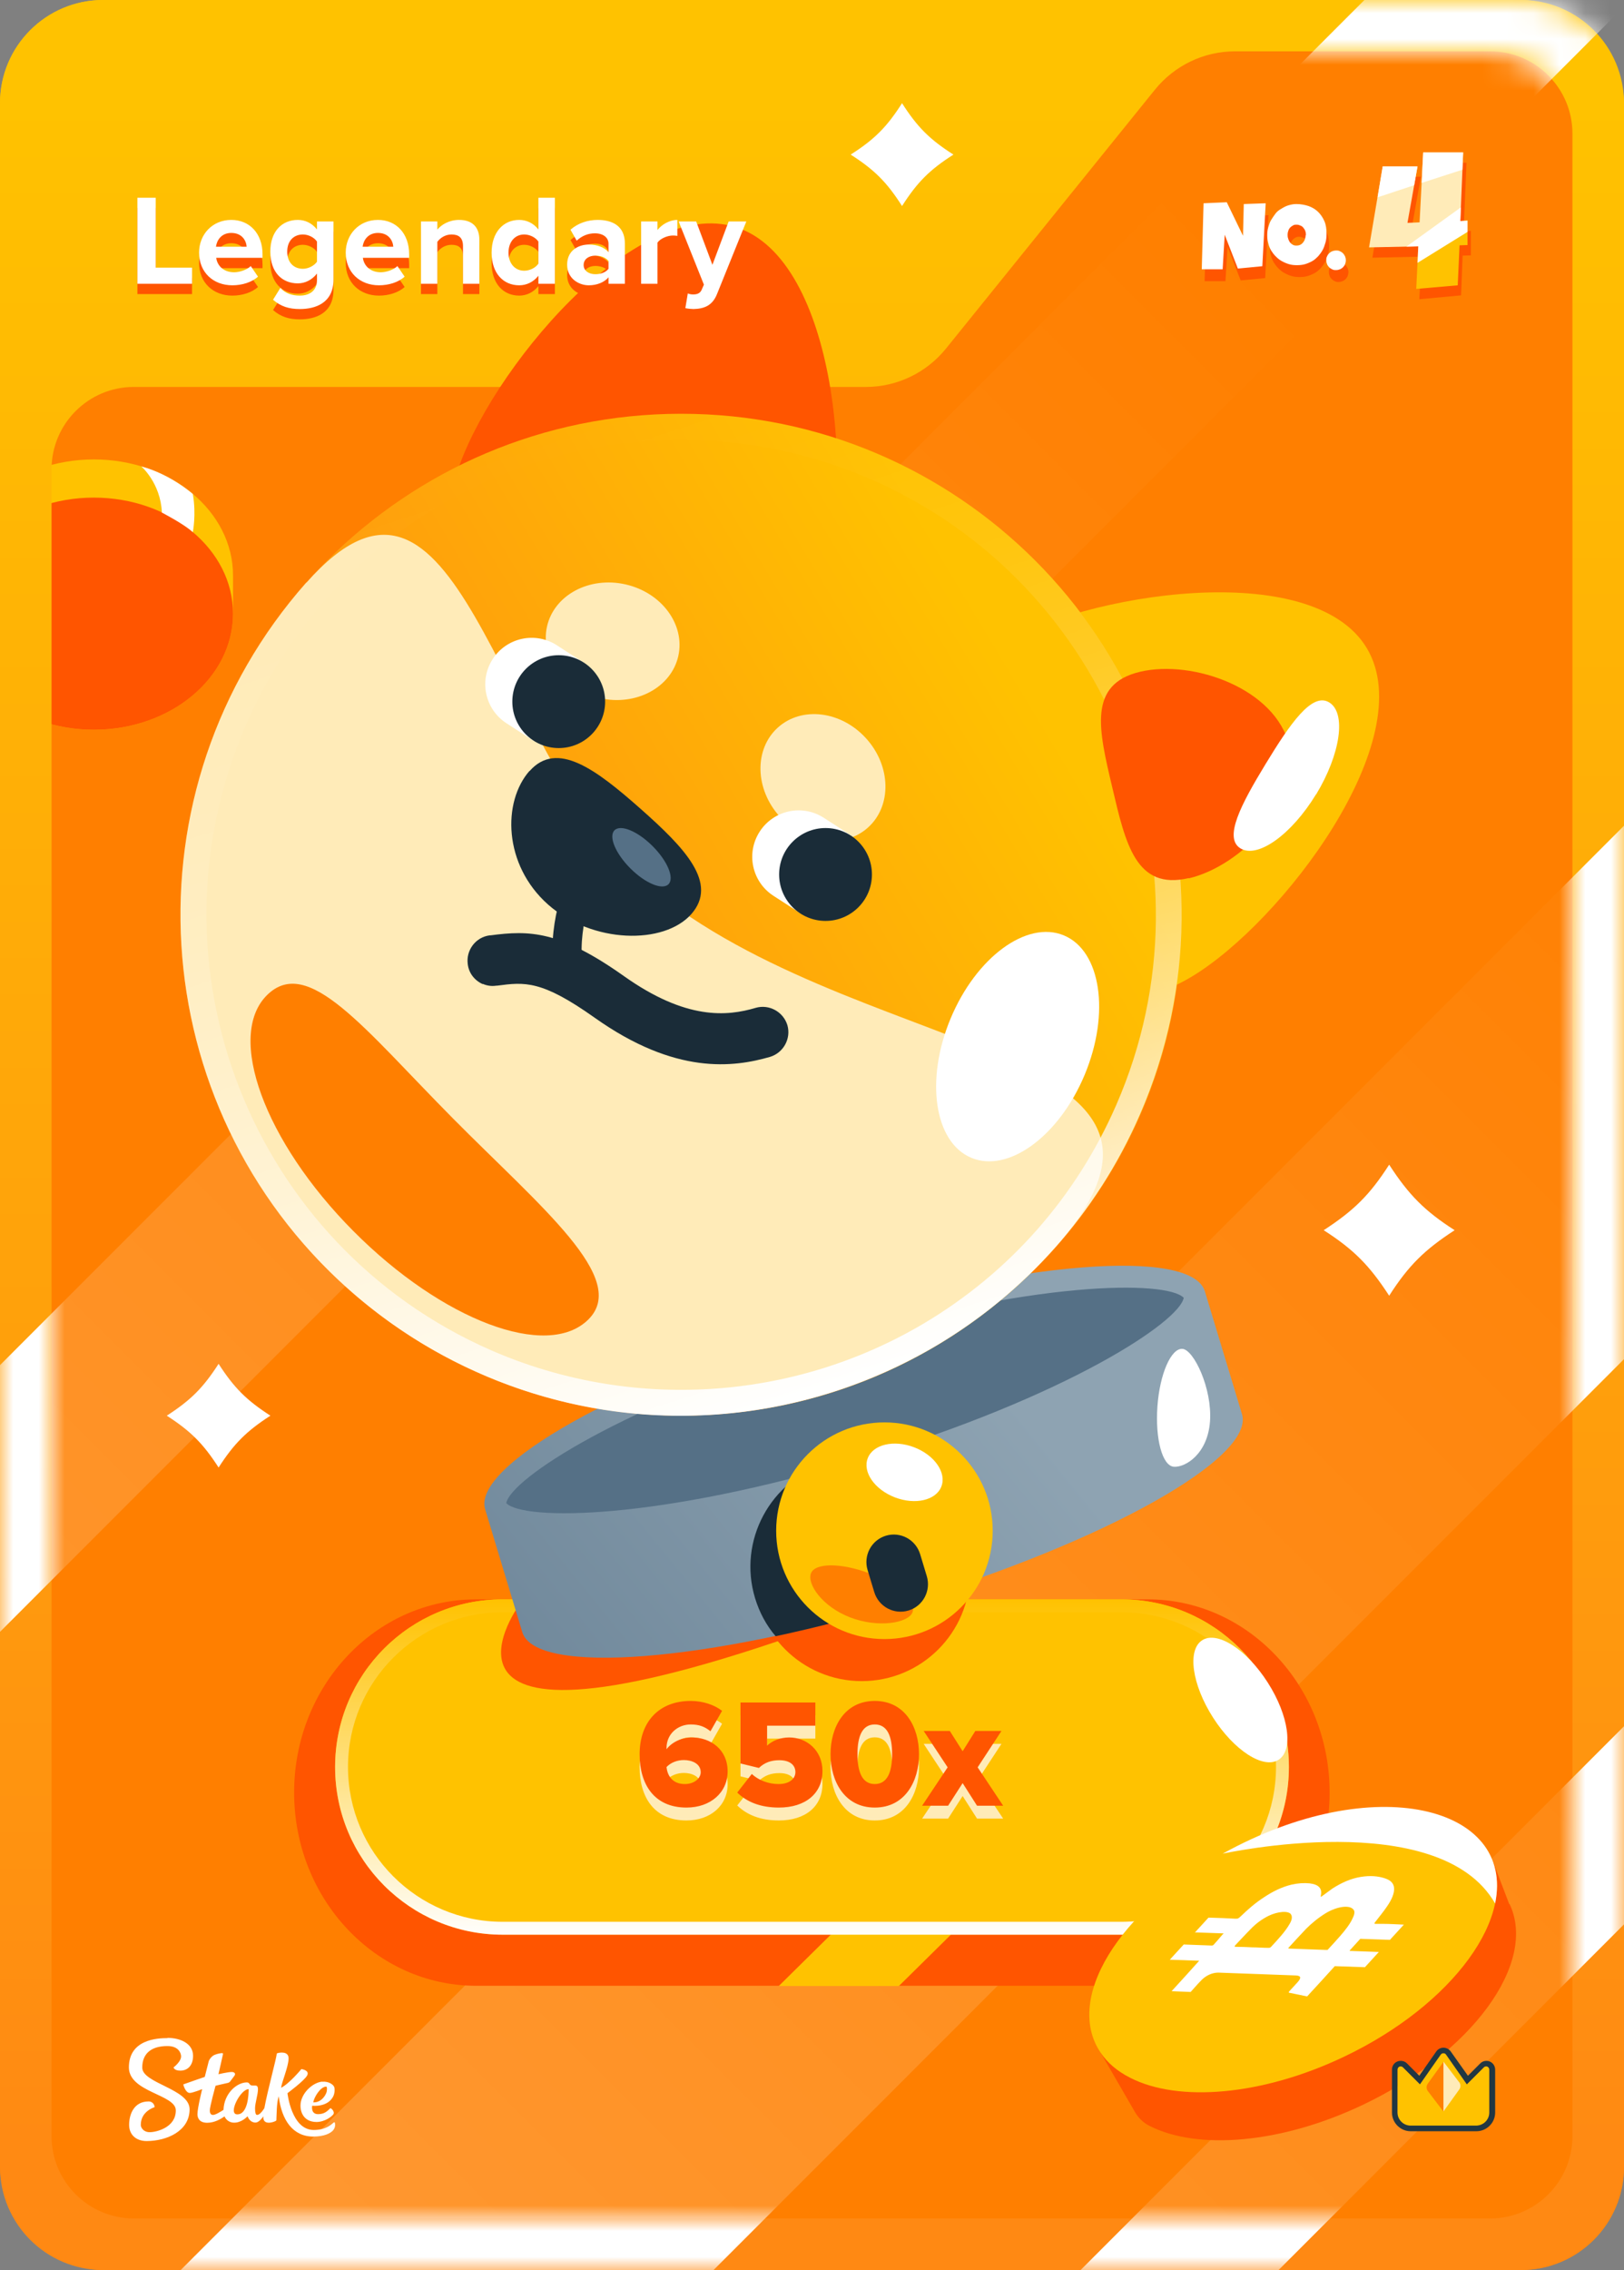 <svg width="63" height="88" viewBox="0 0 63 88" fill="none" xmlns="http://www.w3.org/2000/svg">
<rect x="0" y="0" width="63" height="88" fill="#808080" stroke="none"/>
<rect width="63" height="88" rx="4" fill="url(#paint0_linear_26835_29167)"/>
<g clip-path="url(#clip0_26835_29167)">
<path d="M56.54 0.56H6.46C3.113 0.56 0.4 3.273 0.4 6.62V81.38C0.4 84.727 3.113 87.44 6.46 87.44H56.54C59.887 87.44 62.6 84.727 62.6 81.38V6.62C62.6 3.273 59.887 0.56 56.54 0.56Z" fill="#FF7F00"/>
<mask id="mask0_26835_29167" style="mask-type:luminance" maskUnits="userSpaceOnUse" x="0" y="16" width="13" height="16">
<path d="M12.98 16.03H0.84V31.42H12.98V16.03Z" fill="white"/>
</mask>
<g mask="url(#mask0_26835_29167)">
<path d="M3.64 17.81C0.66 17.81 -1.76 19.83 -1.76 22.31V23.79C-1.76 26.28 0.66 28.29 3.64 28.29C6.62 28.29 9.04 26.27 9.04 23.79V22.31C9.04 19.82 6.62 17.81 3.64 17.81Z" fill="#FFC200"/>
<path d="M3.64 28.29C6.622 28.29 9.04 26.275 9.04 23.79C9.04 21.305 6.622 19.29 3.64 19.29C0.658 19.29 -1.76 21.305 -1.76 23.79C-1.76 26.275 0.658 28.29 3.64 28.29Z" fill="#FF5500"/>
<path d="M5.48 18.08C5.48 18.08 6.23 18.72 6.28 19.87C6.28 19.87 7.18 20.34 7.48 20.63C7.48 20.63 7.62 19.94 7.48 19.15C7.48 19.15 6.63 18.39 5.48 18.08Z" fill="white"/>
</g>
<g opacity="0.2">
<mask id="mask1_26835_29167" style="mask-type:luminance" maskUnits="userSpaceOnUse" x="0" y="0" width="63" height="88">
<path d="M56.54 0.56H6.46C3.113 0.56 0.4 3.273 0.4 6.62V81.38C0.4 84.727 3.113 87.44 6.46 87.44H56.54C59.887 87.44 62.6 84.727 62.6 81.38V6.62C62.6 3.273 59.887 0.56 56.54 0.56Z" fill="white"/>
</mask>
<g mask="url(#mask1_26835_29167)">
<path d="M68.37 47.32V26.64L4.46 90.55H25.13L68.37 47.32Z" fill="url(#paint1_linear_26835_29167)"/>
<path d="M64.66 -2.29H55.22L-2.92 55.84V66.18L65.46 -2.2C65.2 -2.26 64.93 -2.29 64.66 -2.29Z" fill="url(#paint2_linear_26835_29167)"/>
<path d="M68.37 69.23V61.55L39.37 90.55H47.05L68.37 69.23Z" fill="url(#paint3_linear_26835_29167)"/>
</g>
</g>
<path d="M18.47 62H44.52C48.42 62 51.58 65.36 51.58 69.49C51.58 73.63 48.42 76.98 44.52 76.98H18.47C14.57 76.98 11.41 73.62 11.41 69.49C11.41 65.35 14.57 62 18.47 62Z" fill="#FF5500"/>
<path d="M30.21 76.99H34.87L37.02 74.87H32.36L30.21 76.99Z" fill="#FFC200"/>
<path d="M19.5 62H43.5C47.09 62 50 64.91 50 68.5C50 72.09 47.09 75 43.5 75H19.5C15.91 75 13 72.09 13 68.5C13 64.91 15.91 62 19.5 62Z" fill="#FFC200"/>
<path d="M43.5 62.5C46.81 62.5 49.5 65.19 49.5 68.5C49.5 71.81 46.81 74.5 43.5 74.5H19.5C16.19 74.5 13.5 71.81 13.5 68.5C13.5 65.19 16.19 62.5 19.5 62.5H43.5ZM43.5 62H19.5C15.91 62 13 64.91 13 68.5C13 72.09 15.91 75 19.5 75H43.5C47.09 75 50 72.09 50 68.5C50 64.91 47.09 62 43.5 62Z" fill="url(#paint4_linear_26835_29167)"/>
<path d="M49.6 68.219C50.186 67.844 49.998 66.503 49.179 65.224C48.361 63.944 47.222 63.211 46.636 63.586C46.05 63.961 46.238 65.302 47.057 66.582C47.875 67.861 49.014 68.594 49.6 68.219Z" fill="white"/>
<path d="M59 0H4C1.79 0 0 1.79 0 4V84C0 86.21 1.79 88 4 88H59C61.21 88 63 86.21 63 84V4C63 1.79 61.21 0 59 0ZM61 82.81C61 84.57 59.57 86 57.81 86H5.19C3.43 86 2 84.57 2 82.81V18.19C2 16.43 3.43 15 5.19 15H33.59C34.8 15 35.94 14.45 36.7 13.51L44.8 3.48C45.56 2.54 46.7 1.99 47.91 1.99H57.81C59.57 1.99 61 3.42 61 5.18V82.8V82.81Z" fill="url(#paint5_linear_26835_29167)"/>
<mask id="mask2_26835_29167" style="mask-type:luminance" maskUnits="userSpaceOnUse" x="0" y="0" width="63" height="88">
<path d="M59 0H4C1.79 0 0 1.79 0 4V84C0 86.21 1.79 88 4 88H59C61.21 88 63 86.21 63 84V4C63 1.79 61.21 0 59 0ZM61 82.81C61 84.57 59.57 86 57.81 86H5.19C3.43 86 2 84.57 2 82.81V18.19C2 16.43 3.43 15 5.19 15H33.59C34.8 15 35.94 14.45 36.7 13.51L44.8 3.48C45.56 2.54 46.7 1.99 47.91 1.99H57.81C59.57 1.99 61 3.42 61 5.18V82.8V82.81Z" fill="white"/>
</mask>
<g mask="url(#mask2_26835_29167)">
<path d="M68.37 47.32V26.64L4.46 90.55H25.13L68.37 47.32Z" fill="white"/>
<path d="M64.66 -2.29H55.22L-2.92 55.84V66.18L65.46 -2.2C65.2 -2.26 64.93 -2.29 64.66 -2.29Z" fill="white"/>
<path d="M68.37 69.23V61.55L39.37 90.55H47.05L68.37 69.23Z" fill="white"/>
</g>
<path d="M53.89 45.15C53.14 46.32 52.52 46.93 51.35 47.69C52.52 48.44 53.13 49.06 53.89 50.23C54.64 49.06 55.26 48.45 56.43 47.69C55.26 46.94 54.65 46.32 53.89 45.15Z" fill="white"/>
<path d="M8.48 52.87C7.88 53.8 7.4 54.28 6.47 54.88C7.4 55.48 7.88 55.96 8.48 56.89C9.08 55.96 9.56 55.48 10.49 54.88C9.56 54.28 9.08 53.8 8.48 52.87Z" fill="white"/>
<path d="M20.14 62.22C20.14 62.22 14.85 69.44 33.31 62.5L20.95 61.73L20.14 62.22Z" fill="#FF5500"/>
<path d="M33.43 65.17C35.75 65.17 37.63 63.29 37.63 60.97C37.63 58.65 35.75 56.77 33.43 56.77C31.11 56.77 29.23 58.65 29.23 60.97C29.23 63.29 31.11 65.17 33.43 65.17Z" fill="#FF5500"/>
<path d="M46.74 50.06C46.23 48.37 39.56 48.89 31.85 51.22C24.14 53.55 18.31 56.82 18.82 58.51L20.26 63.27C20.77 64.96 27.44 64.44 35.15 62.11C42.86 59.78 48.69 56.51 48.18 54.82L46.74 50.06Z" fill="url(#paint6_linear_26835_29167)"/>
<path d="M46.94 55.1C46.85 56.36 45.99 56.89 45.54 56.86C45.09 56.83 44.81 55.78 44.9 54.52C44.99 53.26 45.43 52.26 45.87 52.29C46.31 52.32 47.03 53.83 46.94 55.1Z" fill="white"/>
<path d="M32.1 56.71C29.88 57.38 28.62 59.73 29.29 61.95C29.46 62.51 29.73 63.01 30.09 63.43C31.68 63.09 33.39 62.65 35.15 62.12C35.94 61.88 36.72 61.63 37.47 61.37C37.56 60.77 37.53 60.14 37.34 59.52C36.67 57.3 34.32 56.04 32.1 56.71Z" fill="#1A2C38"/>
<path d="M33.46 56.54C25.48 58.96 20.29 58.95 19.64 58.27C19.8 57.35 24.12 54.46 32.1 52.04C40.08 49.62 45.27 49.63 45.92 50.31C45.76 51.23 41.44 54.12 33.46 56.54Z" fill="#557086"/>
<path d="M34.31 63.54C36.63 63.54 38.51 61.66 38.51 59.34C38.51 57.02 36.63 55.14 34.31 55.14C31.99 55.14 30.11 57.02 30.11 59.34C30.11 61.66 31.99 63.54 34.31 63.54Z" fill="#FFC200"/>
<path d="M36.52 57.623C36.725 57.087 36.252 56.407 35.462 56.105C34.673 55.803 33.867 55.994 33.662 56.53C33.456 57.067 33.93 57.746 34.719 58.048C35.508 58.35 36.315 58.16 36.52 57.623Z" fill="white"/>
<path d="M35.4 62.5C35.24 62.92 34.07 63.12 32.98 62.7C31.89 62.28 31.3 61.4 31.46 60.99C31.62 60.58 32.63 60.58 33.72 60.99C34.81 61.4 35.56 62.08 35.4 62.49V62.5Z" fill="#FF7F00"/>
<path d="M35.695 60.249C35.524 59.683 34.929 59.363 34.366 59.533C33.803 59.704 33.486 60.3 33.657 60.866L33.915 61.718C34.086 62.283 34.681 62.604 35.244 62.433C35.807 62.263 36.124 61.666 35.953 61.101L35.695 60.249Z" fill="#1A2C38"/>
<path d="M31.925 22.86C30.685 26.78 27.515 25.75 23.585 24.51C19.665 23.27 16.475 22.28 17.715 18.36C18.955 14.44 24.635 7.56 28.555 8.81C32.475 10.05 33.165 18.94 31.915 22.86H31.925Z" fill="#FF5500"/>
<path d="M38.585 25.08C35.055 27.19 36.785 30.04 38.885 33.57C40.995 37.1 42.685 39.98 46.215 37.87C49.745 35.76 55.135 28.66 53.025 25.13C50.915 21.6 42.105 22.97 38.575 25.08H38.585Z" fill="#FFC200"/>
<path d="M26.425 54.88C37.15 54.88 45.845 46.185 45.845 35.46C45.845 24.735 37.15 16.04 26.425 16.04C15.699 16.04 7.005 24.735 7.005 35.46C7.005 46.185 15.699 54.88 26.425 54.88Z" fill="url(#paint7_linear_26835_29167)"/>
<path d="M26.313 25.434C26.587 24.216 25.67 22.972 24.264 22.654C22.858 22.337 21.496 23.067 21.221 24.284C20.946 25.502 21.863 26.746 23.269 27.064C24.675 27.381 26.038 26.651 26.313 25.434Z" fill="#FFEBB8"/>
<path d="M33.677 32.076C34.602 31.238 34.568 29.693 33.6 28.625C32.633 27.556 31.098 27.369 30.173 28.207C29.248 29.044 29.282 30.59 30.25 31.658C31.217 32.727 32.752 32.914 33.677 32.076Z" fill="#FFEBB8"/>
<path d="M11.885 22.579C4.775 30.61 5.515 42.88 13.535 49.989C21.565 57.099 33.835 56.359 40.945 48.34C48.055 40.309 32.815 41.139 24.795 34.029C19.135 29.02 17.795 15.909 11.885 22.59V22.579Z" fill="#FFEBB8"/>
<path d="M20.545 29.88C19.485 31.08 19.525 33.52 21.255 35.06C22.985 36.59 25.755 36.63 26.815 35.44C27.875 34.24 26.575 32.88 24.845 31.35C23.115 29.82 21.605 28.69 20.545 29.89V29.88Z" fill="#1A2C38"/>
<path d="M31.055 35.406L30.005 34.727C29.174 34.19 28.928 33.078 29.471 32.238C30.008 31.407 31.12 31.161 31.959 31.704L33.009 32.382L31.06 35.397L31.055 35.406Z" fill="white"/>
<path d="M32.025 35.7C33.019 35.7 33.825 34.894 33.825 33.9C33.825 32.906 33.019 32.1 32.025 32.1C31.031 32.1 30.225 32.906 30.225 33.9C30.225 34.894 31.031 35.7 32.025 35.7Z" fill="#1A2C38"/>
<path d="M20.698 28.717L19.648 28.038C18.817 27.501 18.571 26.389 19.114 25.549C19.651 24.718 20.763 24.472 21.603 25.015L22.652 25.694L20.703 28.708L20.698 28.717Z" fill="white"/>
<path d="M21.675 29C22.669 29 23.475 28.194 23.475 27.2C23.475 26.206 22.669 25.4 21.675 25.4C20.681 25.4 19.875 26.206 19.875 27.2C19.875 28.194 20.681 29 21.675 29Z" fill="#1A2C38"/>
<path d="M22.825 51.15C21.235 52.73 17.155 51.19 13.705 47.72C10.255 44.25 8.765 40.16 10.355 38.58C11.945 37 14.125 39.88 17.565 43.35C21.005 46.82 24.415 49.57 22.825 51.15Z" fill="#FF7F00"/>
<path d="M17.005 19.63C22.095 16.61 28.365 16.22 33.785 18.58C43.095 22.64 47.365 33.52 43.305 42.83C41.755 46.39 39.175 49.32 35.845 51.3C30.755 54.32 24.485 54.71 19.065 52.35C9.755 48.29 5.485 37.41 9.545 28.1C11.095 24.54 13.675 21.61 17.005 19.63ZM16.495 18.77C13.115 20.78 10.315 23.82 8.625 27.7C4.335 37.53 8.835 48.97 18.655 53.26C24.605 55.86 31.155 55.23 36.345 52.15C39.725 50.14 42.525 47.1 44.215 43.22C48.505 33.39 44.005 21.95 34.185 17.66C28.235 15.06 21.685 15.69 16.495 18.77Z" fill="url(#paint8_linear_26835_29167)"/>
<path d="M46.115 34.04C44.065 34.52 43.665 32.72 43.145 30.51C42.625 28.3 42.185 26.52 44.235 26.04C46.285 25.56 49.495 26.7 50.015 28.91C50.535 31.12 48.165 33.57 46.115 34.05V34.04Z" fill="#FF5500"/>
<path d="M51.055 30.79C50.105 32.35 48.795 33.29 48.125 32.89C47.455 32.49 48.145 31.18 49.095 29.62C50.045 28.06 50.895 26.82 51.565 27.23C52.235 27.64 52.005 29.23 51.055 30.8V30.79Z" fill="white"/>
<path d="M18.725 38.15C18.415 38.01 18.185 37.73 18.145 37.37C18.075 36.83 18.455 36.33 18.995 36.26H19.025C20.535 36.06 21.705 36.07 24.205 37.84C26.615 39.55 28.205 39.4 29.315 39.07C29.835 38.92 30.385 39.22 30.545 39.74C30.695 40.26 30.395 40.81 29.875 40.97C28.455 41.38 26.205 41.68 23.065 39.45C21.005 37.99 20.355 38.07 19.285 38.21H19.255C19.065 38.24 18.885 38.21 18.725 38.14V38.15Z" fill="#1A2C38"/>
<path d="M21.525 37.85C21.155 35.93 21.995 34.04 22.025 33.96L23.055 34.42C23.055 34.42 22.335 36.08 22.635 37.64L21.525 37.85Z" fill="#1A2C38"/>
<path d="M42.081 41.657C43.072 39.275 42.709 36.86 41.272 36.262C39.834 35.663 37.865 37.109 36.874 39.49C35.883 41.871 36.246 44.287 37.684 44.885C39.122 45.483 41.09 44.038 42.081 41.657Z" fill="white"/>
<path d="M25.932 34.279C26.17 34.041 25.895 33.379 25.317 32.801C24.739 32.223 24.077 31.948 23.839 32.186C23.601 32.424 23.876 33.086 24.454 33.664C25.032 34.242 25.694 34.517 25.932 34.279Z" fill="#557086"/>
<path d="M58.55 73.82L57.94 72.22C57.87 72.1 57.79 72 57.71 71.89L42.59 79.39L44.02 81.86C44.15 82.09 44.35 82.29 44.59 82.41C46.45 83.36 49.69 83.11 52.88 81.59C57.11 79.58 59.65 76.09 58.56 73.81L58.55 73.82Z" fill="#FF5500"/>
<path d="M57.47 71.43C56 69.66 52.06 69.63 48.19 71.47C43.96 73.48 41.42 76.97 42.51 79.25C42.72 79.69 43.05 80.05 43.47 80.33C43.59 80.41 43.71 80.48 43.85 80.55C45.71 81.5 48.95 81.25 52.14 79.73C56.37 77.72 58.91 74.23 57.82 71.95C57.79 71.88 57.75 71.81 57.71 71.74C57.64 71.62 57.56 71.52 57.48 71.41L57.47 71.43Z" fill="#FFC200"/>
<path d="M47.43 71.86C47.43 71.86 55.83 70 58 73.79C58.78 70.02 53.3 68.61 47.43 71.86Z" fill="white"/>
<path d="M46.34 74.93C46.52 74.73 46.7 74.54 46.88 74.34C46.9 74.34 46.93 74.34 46.95 74.34C47.27 74.35 47.59 74.36 47.92 74.38C48.03 74.38 48.03 74.38 48.13 74.29C48.4 74.03 48.69 73.77 49.05 73.54C49.38 73.32 49.73 73.15 50.1 73.06C50.37 73 50.59 72.99 50.8 73.01C51.15 73.05 51.3 73.2 51.24 73.48C51.24 73.5 51.24 73.52 51.23 73.54C51.25 73.52 51.27 73.52 51.28 73.51C51.42 73.41 51.55 73.31 51.69 73.21C52.05 72.98 52.41 72.82 52.79 72.76C53.16 72.7 53.46 72.73 53.71 72.81C53.93 72.88 54.06 72.99 54.08 73.18C54.1 73.39 53.99 73.64 53.81 73.9C53.67 74.11 53.5 74.31 53.34 74.52C53.31 74.56 53.31 74.58 53.36 74.58C53.46 74.58 53.55 74.58 53.64 74.58C53.91 74.58 54.19 74.6 54.46 74.61L53.92 75.2C53.54 75.19 53.16 75.17 52.77 75.16C52.63 75.31 52.5 75.46 52.37 75.6C52.34 75.64 52.37 75.63 52.4 75.63C52.76 75.64 53.13 75.66 53.49 75.67L52.95 76.26L51.78 76.22C51.42 76.62 51.06 77.01 50.71 77.39C50.7 77.39 50.69 77.39 50.69 77.39C50.47 77.34 50.24 77.3 50.01 77.25C49.98 77.25 50 77.22 50.01 77.2C50.12 77.08 50.23 76.96 50.34 76.84C50.49 76.67 50.47 76.59 50.27 76.58C49.27 76.54 48.26 76.51 47.26 76.47C47.04 76.47 46.8 76.57 46.62 76.75C46.52 76.85 46.43 76.95 46.34 77.05C46.29 77.11 46.24 77.16 46.19 77.22L45.45 77.19C45.81 76.8 46.16 76.41 46.52 76.01L45.38 75.97L45.92 75.38C46.28 75.39 46.63 75.41 46.99 75.42C47.03 75.42 47.06 75.42 47.09 75.38C47.18 75.28 47.27 75.18 47.36 75.07C47.39 75.03 47.43 74.99 47.47 74.95L46.35 74.91L46.34 74.93ZM51.5 75.59C51.67 75.41 51.83 75.23 51.99 75.05C52.19 74.82 52.37 74.59 52.47 74.37C52.54 74.23 52.58 74.09 52.49 74.01C52.33 73.84 51.86 73.91 51.44 74.16C51.13 74.35 50.88 74.56 50.67 74.77C50.45 75 50.24 75.23 50.02 75.47C49.96 75.53 49.96 75.53 50.04 75.54C50.5 75.56 50.96 75.57 51.42 75.59C51.44 75.59 51.46 75.59 51.49 75.59H51.5ZM48.56 75.49C48.78 75.49 48.99 75.51 49.21 75.51C49.24 75.51 49.26 75.51 49.3 75.48C49.58 75.18 49.86 74.88 50.03 74.58C50.12 74.43 50.14 74.3 50.08 74.21C49.98 74.06 49.56 74.1 49.21 74.27C48.93 74.41 48.7 74.59 48.52 74.78C48.31 74.99 48.12 75.2 47.92 75.41C47.88 75.46 47.89 75.47 47.94 75.47C48.15 75.47 48.36 75.48 48.57 75.49H48.56Z" fill="white"/>
<path d="M49.21 8.33L49.08 10.78L48.13 10.87L47.62 9.56L47.54 10.9H46.73L46.8 8.34L47.7 8.3L48.33 9.6L48.36 8.37L49.21 8.34V8.33Z" fill="#FF5500"/>
<path d="M51.56 9.54C51.56 9.65 51.55 9.76 51.52 9.86C51.49 9.96 51.46 10.06 51.41 10.15C51.36 10.24 51.3 10.32 51.24 10.39C51.17 10.46 51.1 10.53 51.01 10.58C50.92 10.63 50.83 10.67 50.73 10.7C50.63 10.73 50.52 10.74 50.41 10.74C50.3 10.74 50.2 10.73 50.1 10.7C50 10.67 49.91 10.63 49.82 10.58C49.73 10.53 49.66 10.47 49.59 10.4C49.52 10.33 49.46 10.25 49.41 10.17C49.36 10.08 49.32 9.99 49.3 9.89C49.27 9.79 49.26 9.69 49.26 9.58C49.26 9.47 49.27 9.37 49.3 9.27C49.33 9.17 49.36 9.07 49.41 8.99C49.46 8.91 49.52 8.82 49.58 8.74C49.64 8.66 49.72 8.6 49.81 8.55C49.89 8.5 49.98 8.45 50.08 8.42C50.18 8.39 50.28 8.37 50.39 8.37C50.56 8.37 50.72 8.4 50.87 8.45C51.01 8.5 51.14 8.58 51.24 8.68C51.34 8.78 51.42 8.9 51.48 9.04C51.54 9.18 51.56 9.34 51.56 9.52V9.54ZM50.76 9.59C50.76 9.54 50.76 9.49 50.74 9.44C50.73 9.39 50.7 9.35 50.67 9.31C50.64 9.27 50.61 9.24 50.56 9.22C50.51 9.2 50.47 9.18 50.41 9.18C50.35 9.18 50.3 9.18 50.26 9.21C50.22 9.23 50.18 9.26 50.15 9.29C50.12 9.32 50.09 9.37 50.08 9.41C50.06 9.46 50.05 9.51 50.05 9.56C50.05 9.61 50.05 9.66 50.07 9.71C50.08 9.76 50.11 9.81 50.13 9.85C50.16 9.89 50.19 9.92 50.24 9.95C50.28 9.98 50.33 9.99 50.39 9.99C50.45 9.99 50.5 9.98 50.54 9.96C50.58 9.94 50.62 9.91 50.65 9.87C50.68 9.83 50.71 9.79 50.72 9.74C50.74 9.69 50.75 9.64 50.75 9.59H50.76Z" fill="#FF5500"/>
<path d="M52.31 10.55C52.31 10.6 52.3 10.65 52.28 10.7C52.26 10.75 52.23 10.79 52.2 10.82C52.17 10.85 52.13 10.88 52.08 10.9C52.03 10.92 51.99 10.93 51.93 10.93C51.87 10.93 51.83 10.93 51.78 10.9C51.73 10.88 51.69 10.85 51.66 10.82C51.63 10.79 51.6 10.75 51.58 10.7C51.56 10.65 51.55 10.6 51.55 10.55C51.55 10.5 51.55 10.45 51.58 10.4C51.6 10.35 51.63 10.31 51.66 10.28C51.69 10.25 51.73 10.22 51.78 10.2C51.83 10.18 51.88 10.17 51.93 10.17C51.98 10.17 52.03 10.17 52.08 10.2C52.13 10.22 52.17 10.25 52.2 10.28C52.23 10.31 52.26 10.36 52.28 10.4C52.3 10.45 52.31 10.5 52.31 10.55Z" fill="#FF5500"/>
<path d="M49.1 7.87L48.97 10.32L48.02 10.41L47.51 9.1L47.43 10.44H46.62L46.69 7.88L47.59 7.84L48.22 9.14L48.25 7.91L49.1 7.88V7.87Z" fill="white"/>
<path d="M51.46 9.08C51.46 9.19 51.45 9.3 51.42 9.4C51.39 9.5 51.36 9.6 51.31 9.69C51.26 9.78 51.2 9.86 51.14 9.93C51.07 10 51 10.07 50.91 10.12C50.82 10.17 50.73 10.21 50.63 10.24C50.53 10.27 50.42 10.28 50.31 10.28C50.2 10.28 50.1 10.27 50 10.24C49.9 10.21 49.81 10.17 49.72 10.12C49.63 10.07 49.56 10.01 49.49 9.94C49.42 9.87 49.36 9.79 49.31 9.71C49.26 9.62 49.22 9.53 49.2 9.43C49.17 9.33 49.16 9.23 49.16 9.12C49.16 9.01 49.17 8.91 49.2 8.81C49.23 8.71 49.26 8.61 49.31 8.53C49.36 8.45 49.42 8.36 49.48 8.28C49.54 8.2 49.62 8.14 49.71 8.09C49.79 8.04 49.88 7.99 49.98 7.96C50.08 7.93 50.18 7.91 50.29 7.91C50.46 7.91 50.62 7.94 50.77 7.99C50.91 8.04 51.04 8.12 51.14 8.22C51.24 8.32 51.32 8.44 51.38 8.58C51.44 8.72 51.46 8.88 51.46 9.06V9.08ZM50.66 9.12C50.66 9.07 50.66 9.02 50.64 8.97C50.63 8.92 50.6 8.88 50.57 8.84C50.54 8.8 50.51 8.77 50.46 8.75C50.41 8.73 50.37 8.71 50.31 8.71C50.25 8.71 50.2 8.71 50.16 8.74C50.12 8.76 50.08 8.79 50.05 8.82C50.02 8.85 49.99 8.9 49.98 8.94C49.96 8.99 49.95 9.04 49.95 9.09C49.95 9.14 49.95 9.19 49.97 9.24C49.98 9.29 50.01 9.34 50.03 9.38C50.06 9.42 50.09 9.45 50.14 9.48C50.18 9.51 50.23 9.52 50.29 9.52C50.35 9.52 50.4 9.51 50.44 9.49C50.48 9.47 50.52 9.44 50.55 9.4C50.58 9.36 50.61 9.32 50.62 9.27C50.64 9.22 50.65 9.17 50.65 9.12H50.66Z" fill="white"/>
<path d="M52.21 10.09C52.21 10.14 52.2 10.19 52.18 10.24C52.16 10.29 52.13 10.33 52.1 10.36C52.07 10.39 52.03 10.42 51.98 10.44C51.93 10.46 51.89 10.47 51.83 10.47C51.77 10.47 51.73 10.47 51.68 10.44C51.63 10.42 51.59 10.39 51.56 10.36C51.53 10.33 51.5 10.29 51.48 10.24C51.46 10.19 51.45 10.14 51.45 10.09C51.45 10.04 51.45 9.99 51.48 9.94C51.5 9.89 51.53 9.85 51.56 9.82C51.59 9.79 51.63 9.76 51.68 9.74C51.73 9.72 51.78 9.71 51.83 9.71C51.88 9.71 51.93 9.71 51.98 9.74C52.03 9.76 52.07 9.79 52.1 9.82C52.13 9.85 52.16 9.9 52.18 9.94C52.2 9.99 52.21 10.04 52.21 10.09Z" fill="white"/>
<path d="M56.78 8.96L56.89 6.31H55.33L55.2 9.02L54.73 9.04L55.12 6.85H53.77L53.24 9.99L55.15 9.95L55.06 11.6L56.68 11.45L56.74 9.91L57.06 9.9V8.95L56.78 8.96Z" fill="#FF5500"/>
<path d="M56.76 5.91H55.21L55.07 8.62L54.6 8.64L54.99 6.45H53.64L53.11 9.59L55.02 9.55L56.65 8.57L56.76 5.91Z" fill="#FFEBB8"/>
<path d="M55.02 9.55L54.94 11.2L56.55 11.06L56.62 9.51L56.93 9.5V8.55L56.65 8.57L55.02 9.55Z" fill="#FFC200"/>
<path d="M54.56 9.56L56.67 8.04L56.65 8.57L56.93 8.55V8.99L54.99 10.19L55.02 9.55L54.56 9.56Z" fill="white"/>
<path d="M54.99 6.45H53.64L53.44 7.65L54.86 7.18L54.99 6.45Z" fill="white"/>
<path d="M55.21 5.91L55.15 7.09L56.73 6.58L56.76 5.91H55.21Z" fill="white"/>
</g>
<path fill-rule="evenodd" clip-rule="evenodd" d="M6.498 79C6.99 79 7.486 79.213 7.49 79.691C7.49 80.104 7.247 80.27 6.998 80.27C6.75 80.27 6.733 80.144 6.733 80.144C6.733 80.144 7.025 79.926 7.025 79.717C7.025 79.609 6.942 79.313 6.489 79.317C5.858 79.317 5.518 79.617 5.518 80.152C5.518 80.765 7.351 80.974 7.355 81.765C7.355 82.613 6.476 82.996 5.692 83C5.283 83 5.013 82.761 5.009 82.378C5.009 81.926 5.222 81.465 5.758 81.465C5.884 81.457 5.988 81.552 5.997 81.678C5.997 81.678 5.997 81.683 5.997 81.687C5.997 81.687 5.457 81.839 5.462 82.378C5.462 82.478 5.566 82.661 5.819 82.656C6.071 82.652 6.824 82.474 6.82 81.809C6.82 81.191 5.004 81.109 5 80.148C5 79.065 6.088 79.009 6.498 79.009V79ZM10.747 79.6C10.812 79.57 11.213 79.491 11.195 79.813C11.182 80.135 10.939 80.691 10.904 80.935C11.23 80.77 11.692 80.209 11.692 80.209C11.692 80.209 12.018 80.252 11.918 80.452C11.818 80.652 11.152 81.144 11.152 81.144C11.152 81.144 11.304 82.57 12.171 82.57C12.645 82.57 12.85 82.361 12.937 82.287C12.959 82.27 12.976 82.265 12.985 82.278C13.02 82.387 12.994 82.504 12.915 82.591C12.819 82.696 12.597 82.822 12.153 82.826C11.365 82.826 10.925 82.196 10.812 81.261C10.725 81.535 10.734 81.983 10.721 82.2C10.695 82.243 10.251 82.417 10.216 82.117C10.216 82.091 10.216 82.07 10.216 82.043C10.133 82.161 10.02 82.283 9.911 82.283C9.72 82.283 9.637 82.122 9.602 82.039C9.576 82.07 9.363 82.287 9.088 82.287C8.923 82.291 8.775 82.196 8.709 82.043C8.57 82.144 8.322 82.291 8.039 82.291C7.734 82.291 7.66 82.109 7.66 81.957C7.66 81.713 7.843 80.987 7.843 80.987C7.843 80.987 7.486 81.13 7.364 81.135C7.194 81.135 7.112 80.822 7.112 80.813C7.112 80.809 7.112 80.8 7.12 80.8C7.22 80.761 7.943 80.513 7.943 80.513C7.943 80.513 8.078 79.983 8.096 79.913C8.113 79.844 8.213 79.7 8.331 79.656C8.418 79.622 8.509 79.6 8.601 79.591C8.631 79.591 8.653 79.6 8.653 79.617C8.653 79.635 8.474 80.409 8.474 80.409C8.474 80.409 8.849 80.322 8.988 80.322C9.097 80.322 9.154 80.387 9.093 80.47C9.032 80.552 8.962 80.648 8.927 80.691C8.888 80.735 8.862 80.743 8.77 80.761C8.644 80.787 8.361 80.856 8.361 80.856C8.361 80.856 8.135 81.678 8.139 81.817C8.139 81.896 8.165 81.987 8.261 81.987C8.357 81.987 8.54 81.874 8.67 81.791C8.692 81.152 9.188 80.726 9.576 80.726C9.702 80.726 9.654 80.848 9.798 80.848H9.889C9.946 80.848 10.007 80.852 10.007 80.996C10.007 81.196 9.894 81.526 9.894 81.735C9.894 81.883 9.915 81.987 9.972 81.987C10.068 81.987 10.177 81.848 10.255 81.726C10.381 81.03 10.734 79.761 10.734 79.617L10.747 79.6ZM12.502 80.7C12.767 80.678 12.933 80.822 12.963 80.9C12.994 80.978 12.989 81.161 12.915 81.291C12.684 81.704 12.11 81.63 12.11 81.63C12.11 81.63 12.044 81.957 12.341 81.957C12.593 81.957 12.706 81.83 12.815 81.726C12.859 81.726 12.994 81.865 12.933 81.961C12.885 82.035 12.619 82.257 12.28 82.261C11.74 82.261 11.605 81.8 11.674 81.47C11.766 81.061 12.175 80.722 12.502 80.696V80.7ZM9.646 80.987C9.323 80.987 8.827 81.97 9.206 81.965C9.619 81.965 9.646 81.183 9.646 81.004V80.987ZM12.641 80.891C12.423 80.9 12.175 81.317 12.153 81.5C12.48 81.513 12.654 81.196 12.676 81.07C12.689 80.974 12.693 80.887 12.641 80.887V80.891Z" fill="white"/>
<path fill-rule="evenodd" clip-rule="evenodd" d="M55.996 79.595C56.038 79.595 56.077 79.616 56.098 79.65L56.903 80.801L57.562 80.142C57.6 80.104 57.651 80.095 57.698 80.117C57.745 80.138 57.775 80.181 57.775 80.237V81.896C57.775 82.033 57.72 82.162 57.626 82.256C57.532 82.35 57.399 82.405 57.266 82.405H54.721C54.584 82.405 54.456 82.35 54.361 82.256C54.267 82.162 54.212 82.029 54.212 81.896V80.232C54.212 80.181 54.242 80.134 54.289 80.112C54.336 80.091 54.392 80.104 54.426 80.138L55.084 80.797L55.889 79.646C55.914 79.612 55.953 79.591 55.992 79.591L55.996 79.595Z" fill="#FFC200"/>
<path d="M55.996 79.595C56.038 79.595 56.077 79.616 56.098 79.65L56.903 80.801L57.562 80.142C57.587 80.117 57.617 80.104 57.651 80.104C57.669 80.104 57.686 80.104 57.698 80.112C57.745 80.134 57.775 80.177 57.775 80.232V81.892C57.775 82.029 57.72 82.157 57.626 82.251C57.532 82.346 57.399 82.401 57.266 82.401H54.721C54.584 82.401 54.456 82.346 54.361 82.251C54.267 82.157 54.212 82.025 54.212 81.892L54.212 80.232C54.212 80.181 54.242 80.134 54.289 80.112C54.306 80.104 54.323 80.104 54.336 80.104C54.37 80.104 54.4 80.117 54.426 80.142L55.084 80.801L55.889 79.65C55.914 79.616 55.953 79.595 55.991 79.595M55.996 79.381C55.885 79.381 55.782 79.436 55.718 79.526L55.059 80.468L54.58 79.988C54.516 79.924 54.43 79.89 54.34 79.89C54.297 79.89 54.25 79.898 54.208 79.916C54.079 79.967 53.998 80.091 53.998 80.232V81.892C53.998 82.085 54.075 82.269 54.212 82.406C54.349 82.542 54.528 82.619 54.725 82.619H57.275C57.467 82.619 57.651 82.542 57.788 82.406C57.925 82.269 58.002 82.089 58.002 81.892V80.232C58.002 80.095 57.921 79.971 57.792 79.916C57.75 79.898 57.707 79.89 57.664 79.89C57.574 79.89 57.489 79.924 57.425 79.988L56.946 80.468L56.278 79.526C56.214 79.436 56.107 79.381 56 79.381H55.996Z" fill="#213743"/>
<path fill-rule="evenodd" clip-rule="evenodd" d="M55.392 81.066C55.328 80.981 55.324 80.861 55.388 80.775L56 79.924V81.862L55.397 81.071L55.392 81.066Z" fill="#FF7F00"/>
<path fill-rule="evenodd" clip-rule="evenodd" d="M56.603 80.711C56.667 80.797 56.672 80.917 56.608 81.002L55.996 81.854V79.92L56.599 80.711H56.603Z" fill="#FFEBB8"/>
<path d="M26.631 70.572C25.365 70.572 24.813 69.654 24.813 68.508C24.813 67.23 25.581 66.438 26.793 66.438C27.267 66.438 27.711 66.588 28.011 66.822L27.561 67.614C27.339 67.434 27.123 67.35 26.793 67.35C26.307 67.35 25.857 67.704 25.857 68.262C25.857 68.286 25.857 68.298 25.857 68.31C26.055 68.046 26.433 67.854 26.841 67.854C27.561 67.854 28.227 68.316 28.227 69.168C28.227 69.99 27.561 70.572 26.631 70.572ZM26.565 69.66C26.949 69.66 27.183 69.426 27.183 69.204C27.183 68.868 26.841 68.73 26.529 68.73C26.277 68.73 26.031 68.82 25.857 69C25.887 69.324 26.079 69.66 26.565 69.66ZM30.214 70.572C29.506 70.572 28.972 70.356 28.6 69.99L29.164 69.27C29.44 69.522 29.818 69.66 30.202 69.66C30.64 69.66 30.856 69.444 30.856 69.198C30.856 68.928 30.646 68.736 30.232 68.736C29.914 68.736 29.662 68.826 29.44 69.036L28.726 68.862V66.498H31.63V67.398H29.758V68.172C29.95 67.986 30.262 67.854 30.616 67.854C31.294 67.854 31.906 68.352 31.906 69.156C31.906 70.02 31.252 70.572 30.214 70.572ZM33.935 70.572C32.766 70.572 32.219 69.558 32.219 68.502C32.219 67.446 32.766 66.438 33.935 66.438C35.105 66.438 35.651 67.446 35.651 68.502C35.651 69.558 35.105 70.572 33.935 70.572ZM33.935 69.66C34.416 69.66 34.608 69.21 34.608 68.502C34.608 67.794 34.416 67.35 33.935 67.35C33.456 67.35 33.264 67.794 33.264 68.502C33.264 69.21 33.456 69.66 33.935 69.66ZM38.916 70.5H37.902L37.344 69.624L36.78 70.5H35.772L36.762 69.012L35.832 67.602H36.846L37.344 68.388L37.836 67.602H38.85L37.926 69.012L38.916 70.5Z" fill="#FFEBB8"/>
<path d="M26.631 70.072C25.365 70.072 24.813 69.154 24.813 68.008C24.813 66.73 25.581 65.938 26.793 65.938C27.267 65.938 27.711 66.088 28.011 66.322L27.561 67.114C27.339 66.934 27.123 66.85 26.793 66.85C26.307 66.85 25.857 67.204 25.857 67.762C25.857 67.786 25.857 67.798 25.857 67.81C26.055 67.546 26.433 67.354 26.841 67.354C27.561 67.354 28.227 67.816 28.227 68.668C28.227 69.49 27.561 70.072 26.631 70.072ZM26.565 69.16C26.949 69.16 27.183 68.926 27.183 68.704C27.183 68.368 26.841 68.23 26.529 68.23C26.277 68.23 26.031 68.32 25.857 68.5C25.887 68.824 26.079 69.16 26.565 69.16ZM30.214 70.072C29.506 70.072 28.972 69.856 28.6 69.49L29.164 68.77C29.44 69.022 29.818 69.16 30.202 69.16C30.64 69.16 30.856 68.944 30.856 68.698C30.856 68.428 30.646 68.236 30.232 68.236C29.914 68.236 29.662 68.326 29.44 68.536L28.726 68.362V65.998H31.63V66.898H29.758V67.672C29.95 67.486 30.262 67.354 30.616 67.354C31.294 67.354 31.906 67.852 31.906 68.656C31.906 69.52 31.252 70.072 30.214 70.072ZM33.935 70.072C32.766 70.072 32.219 69.058 32.219 68.002C32.219 66.946 32.766 65.938 33.935 65.938C35.105 65.938 35.651 66.946 35.651 68.002C35.651 69.058 35.105 70.072 33.935 70.072ZM33.935 69.16C34.416 69.16 34.608 68.71 34.608 68.002C34.608 67.294 34.416 66.85 33.935 66.85C33.456 66.85 33.264 67.294 33.264 68.002C33.264 68.71 33.456 69.16 33.935 69.16ZM38.916 70H37.902L37.344 69.124L36.78 70H35.772L36.762 68.512L35.832 67.102H36.846L37.344 67.888L37.836 67.102H38.85L37.926 68.512L38.916 70Z" fill="#FF5500"/>
<path d="M7.45 11.4H5.33V8.065H6.04V10.775H7.45V11.4ZM9.013 11.46C8.278 11.46 7.723 10.965 7.723 10.19C7.723 9.49 8.238 8.925 8.973 8.925C9.693 8.925 10.184 9.465 10.184 10.255V10.395H8.388C8.428 10.7 8.673 10.955 9.083 10.955C9.288 10.955 9.573 10.865 9.728 10.715L10.008 11.125C9.768 11.345 9.388 11.46 9.013 11.46ZM9.568 9.965C9.553 9.735 9.393 9.43 8.973 9.43C8.578 9.43 8.408 9.725 8.378 9.965H9.568ZM11.632 12.38C11.217 12.38 10.897 12.285 10.592 12.02L10.877 11.56C11.072 11.775 11.327 11.86 11.632 11.86C11.937 11.86 12.297 11.725 12.297 11.25V11.005C12.107 11.245 11.847 11.385 11.552 11.385C10.947 11.385 10.487 10.96 10.487 10.155C10.487 9.365 10.942 8.925 11.552 8.925C11.842 8.925 12.102 9.05 12.297 9.295V8.985H12.937V11.235C12.937 12.155 12.227 12.38 11.632 12.38ZM11.752 10.82C11.962 10.82 12.192 10.7 12.297 10.545V9.765C12.192 9.605 11.962 9.49 11.752 9.49C11.392 9.49 11.142 9.74 11.142 10.155C11.142 10.57 11.392 10.82 11.752 10.82ZM14.702 11.46C13.967 11.46 13.412 10.965 13.412 10.19C13.412 9.49 13.927 8.925 14.662 8.925C15.382 8.925 15.872 9.465 15.872 10.255V10.395H14.077C14.117 10.7 14.362 10.955 14.772 10.955C14.977 10.955 15.262 10.865 15.417 10.715L15.697 11.125C15.457 11.345 15.077 11.46 14.702 11.46ZM15.257 9.965C15.242 9.735 15.082 9.43 14.662 9.43C14.267 9.43 14.097 9.725 14.067 9.965H15.257ZM18.596 11.4H17.961V9.94C17.961 9.605 17.786 9.49 17.516 9.49C17.266 9.49 17.071 9.63 16.966 9.775V11.4H16.331V8.985H16.966V9.3C17.121 9.115 17.416 8.925 17.811 8.925C18.341 8.925 18.596 9.225 18.596 9.695V11.4ZM21.526 11.4H20.886V11.09C20.696 11.33 20.431 11.46 20.141 11.46C19.531 11.46 19.071 11 19.071 10.195C19.071 9.405 19.526 8.925 20.141 8.925C20.426 8.925 20.696 9.05 20.886 9.295V8.065H21.526V11.4ZM20.336 10.895C20.551 10.895 20.781 10.78 20.886 10.62V9.765C20.781 9.605 20.551 9.49 20.336 9.49C19.976 9.49 19.726 9.775 19.726 10.195C19.726 10.61 19.976 10.895 20.336 10.895ZM24.241 11.4H23.606V11.15C23.441 11.345 23.156 11.46 22.841 11.46C22.456 11.46 22.001 11.2 22.001 10.66C22.001 10.095 22.456 9.88 22.841 9.88C23.161 9.88 23.446 9.985 23.606 10.175V9.85C23.606 9.605 23.396 9.445 23.076 9.445C22.816 9.445 22.576 9.54 22.371 9.73L22.131 9.305C22.426 9.045 22.806 8.925 23.186 8.925C23.736 8.925 24.241 9.145 24.241 9.84V11.4ZM23.096 11.03C23.301 11.03 23.501 10.96 23.606 10.82V10.52C23.501 10.38 23.301 10.31 23.096 10.31C22.846 10.31 22.641 10.44 22.641 10.675C22.641 10.9 22.846 11.03 23.096 11.03ZM25.506 11.4H24.871V8.985H25.506V9.315C25.676 9.1 25.976 8.925 26.276 8.925V9.545C26.231 9.535 26.171 9.53 26.101 9.53C25.891 9.53 25.611 9.65 25.506 9.805V11.4ZM26.587 12.345L26.682 11.775C26.737 11.8 26.822 11.815 26.882 11.815C27.047 11.815 27.157 11.77 27.217 11.64L27.307 11.435L26.327 8.985H27.007L27.637 10.665L28.267 8.985H28.952L27.817 11.795C27.637 12.25 27.317 12.37 26.902 12.38C26.827 12.38 26.667 12.365 26.587 12.345Z" fill="#FF5500"/>
<path d="M7.45 11H5.33V7.665H6.04V10.375H7.45V11ZM9.013 11.06C8.278 11.06 7.723 10.565 7.723 9.79C7.723 9.09 8.238 8.525 8.973 8.525C9.693 8.525 10.184 9.065 10.184 9.855V9.995H8.388C8.428 10.3 8.673 10.555 9.083 10.555C9.288 10.555 9.573 10.465 9.728 10.315L10.008 10.725C9.768 10.945 9.388 11.06 9.013 11.06ZM9.568 9.565C9.553 9.335 9.393 9.03 8.973 9.03C8.578 9.03 8.408 9.325 8.378 9.565H9.568ZM11.632 11.98C11.217 11.98 10.897 11.885 10.592 11.62L10.877 11.16C11.072 11.375 11.327 11.46 11.632 11.46C11.937 11.46 12.297 11.325 12.297 10.85V10.605C12.107 10.845 11.847 10.985 11.552 10.985C10.947 10.985 10.487 10.56 10.487 9.755C10.487 8.965 10.942 8.525 11.552 8.525C11.842 8.525 12.102 8.65 12.297 8.895V8.585H12.937V10.835C12.937 11.755 12.227 11.98 11.632 11.98ZM11.752 10.42C11.962 10.42 12.192 10.3 12.297 10.145V9.365C12.192 9.205 11.962 9.09 11.752 9.09C11.392 9.09 11.142 9.34 11.142 9.755C11.142 10.17 11.392 10.42 11.752 10.42ZM14.702 11.06C13.967 11.06 13.412 10.565 13.412 9.79C13.412 9.09 13.927 8.525 14.662 8.525C15.382 8.525 15.872 9.065 15.872 9.855V9.995H14.077C14.117 10.3 14.362 10.555 14.772 10.555C14.977 10.555 15.262 10.465 15.417 10.315L15.697 10.725C15.457 10.945 15.077 11.06 14.702 11.06ZM15.257 9.565C15.242 9.335 15.082 9.03 14.662 9.03C14.267 9.03 14.097 9.325 14.067 9.565H15.257ZM18.596 11H17.961V9.54C17.961 9.205 17.786 9.09 17.516 9.09C17.266 9.09 17.071 9.23 16.966 9.375V11H16.331V8.585H16.966V8.9C17.121 8.715 17.416 8.525 17.811 8.525C18.341 8.525 18.596 8.825 18.596 9.295V11ZM21.526 11H20.886V10.69C20.696 10.93 20.431 11.06 20.141 11.06C19.531 11.06 19.071 10.6 19.071 9.795C19.071 9.005 19.526 8.525 20.141 8.525C20.426 8.525 20.696 8.65 20.886 8.895V7.665H21.526V11ZM20.336 10.495C20.551 10.495 20.781 10.38 20.886 10.22V9.365C20.781 9.205 20.551 9.09 20.336 9.09C19.976 9.09 19.726 9.375 19.726 9.795C19.726 10.21 19.976 10.495 20.336 10.495ZM24.241 11H23.606V10.75C23.441 10.945 23.156 11.06 22.841 11.06C22.456 11.06 22.001 10.8 22.001 10.26C22.001 9.695 22.456 9.48 22.841 9.48C23.161 9.48 23.446 9.585 23.606 9.775V9.45C23.606 9.205 23.396 9.045 23.076 9.045C22.816 9.045 22.576 9.14 22.371 9.33L22.131 8.905C22.426 8.645 22.806 8.525 23.186 8.525C23.736 8.525 24.241 8.745 24.241 9.44V11ZM23.096 10.63C23.301 10.63 23.501 10.56 23.606 10.42V10.12C23.501 9.98 23.301 9.91 23.096 9.91C22.846 9.91 22.641 10.04 22.641 10.275C22.641 10.5 22.846 10.63 23.096 10.63ZM25.506 11H24.871V8.585H25.506V8.915C25.676 8.7 25.976 8.525 26.276 8.525V9.145C26.231 9.135 26.171 9.13 26.101 9.13C25.891 9.13 25.611 9.25 25.506 9.405V11ZM26.587 11.945L26.682 11.375C26.737 11.4 26.822 11.415 26.882 11.415C27.047 11.415 27.157 11.37 27.217 11.24L27.307 11.035L26.327 8.585H27.007L27.637 10.265L28.267 8.585H28.952L27.817 11.395C27.637 11.85 27.317 11.97 26.902 11.98C26.827 11.98 26.667 11.965 26.587 11.945Z" fill="white"/>
<g clip-path="url(#clip1_26835_29167)">
<path d="M34.993 4C34.405 4.923 33.923 5.405 33 5.993C33.923 6.582 34.405 7.064 34.993 7.987C35.582 7.064 36.063 6.582 36.987 5.993C36.063 5.405 35.582 4.923 34.993 4Z" fill="white"/>
</g>
<defs>
<linearGradient id="paint0_linear_26835_29167" x1="31.5" y1="0" x2="31.5" y2="88" gradientUnits="userSpaceOnUse">
<stop stop-color="#FFC200"/>
<stop offset="1" stop-color="#FF7F00"/>
</linearGradient>
<linearGradient id="paint1_linear_26835_29167" x1="71.86" y1="33.49" x2="11.76" y2="93.59" gradientUnits="userSpaceOnUse">
<stop stop-color="white" stop-opacity="0"/>
<stop offset="1" stop-color="white"/>
</linearGradient>
<linearGradient id="paint2_linear_26835_29167" x1="48.23" y1="9.86" x2="-11.87" y2="69.96" gradientUnits="userSpaceOnUse">
<stop stop-color="white" stop-opacity="0"/>
<stop offset="1" stop-color="white"/>
</linearGradient>
<linearGradient id="paint3_linear_26835_29167" x1="86.07" y1="47.7" x2="25.97" y2="107.79" gradientUnits="userSpaceOnUse">
<stop stop-color="white" stop-opacity="0"/>
<stop offset="1" stop-color="white"/>
</linearGradient>
<linearGradient id="paint4_linear_26835_29167" x1="31.5" y1="75" x2="31.5" y2="62" gradientUnits="userSpaceOnUse">
<stop stop-color="#FFFEFC"/>
<stop offset="1" stop-color="#FFC200"/>
</linearGradient>
<linearGradient id="paint5_linear_26835_29167" x1="31.5" y1="84.47" x2="31.5" y2="3.96" gradientUnits="userSpaceOnUse">
<stop stop-color="#FF8913"/>
<stop offset="1" stop-color="#FFC200"/>
</linearGradient>
<linearGradient id="paint6_linear_26835_29167" x1="38.201" y1="52.839" x2="5.874" y2="79.168" gradientUnits="userSpaceOnUse">
<stop stop-color="#8EA3B2"/>
<stop offset="1" stop-color="#557086"/>
</linearGradient>
<linearGradient id="paint7_linear_26835_29167" x1="13.165" y1="43.4" x2="40.175" y2="27.21" gradientUnits="userSpaceOnUse">
<stop stop-color="#FF8913"/>
<stop offset="1" stop-color="#FFC200"/>
</linearGradient>
<linearGradient id="paint8_linear_26835_29167" x1="20.425" y1="16.98" x2="32.418" y2="53.925" gradientUnits="userSpaceOnUse">
<stop stop-color="white" stop-opacity="0"/>
<stop offset="0.13" stop-color="white" stop-opacity="0.02"/>
<stop offset="0.25" stop-color="white" stop-opacity="0.06"/>
<stop offset="0.38" stop-color="white" stop-opacity="0.14"/>
<stop offset="0.5" stop-color="white" stop-opacity="0.25"/>
<stop offset="0.63" stop-color="white" stop-opacity="0.39"/>
<stop offset="0.75" stop-color="white" stop-opacity="0.57"/>
<stop offset="0.88" stop-color="white" stop-opacity="0.77"/>
<stop offset="1" stop-color="white"/>
</linearGradient>
<clipPath id="clip0_26835_29167">
<rect width="63" height="88" fill="white"/>
</clipPath>
<clipPath id="clip1_26835_29167">
<rect width="4" height="4" fill="white" transform="translate(33 4)"/>
</clipPath>
</defs>
</svg>
